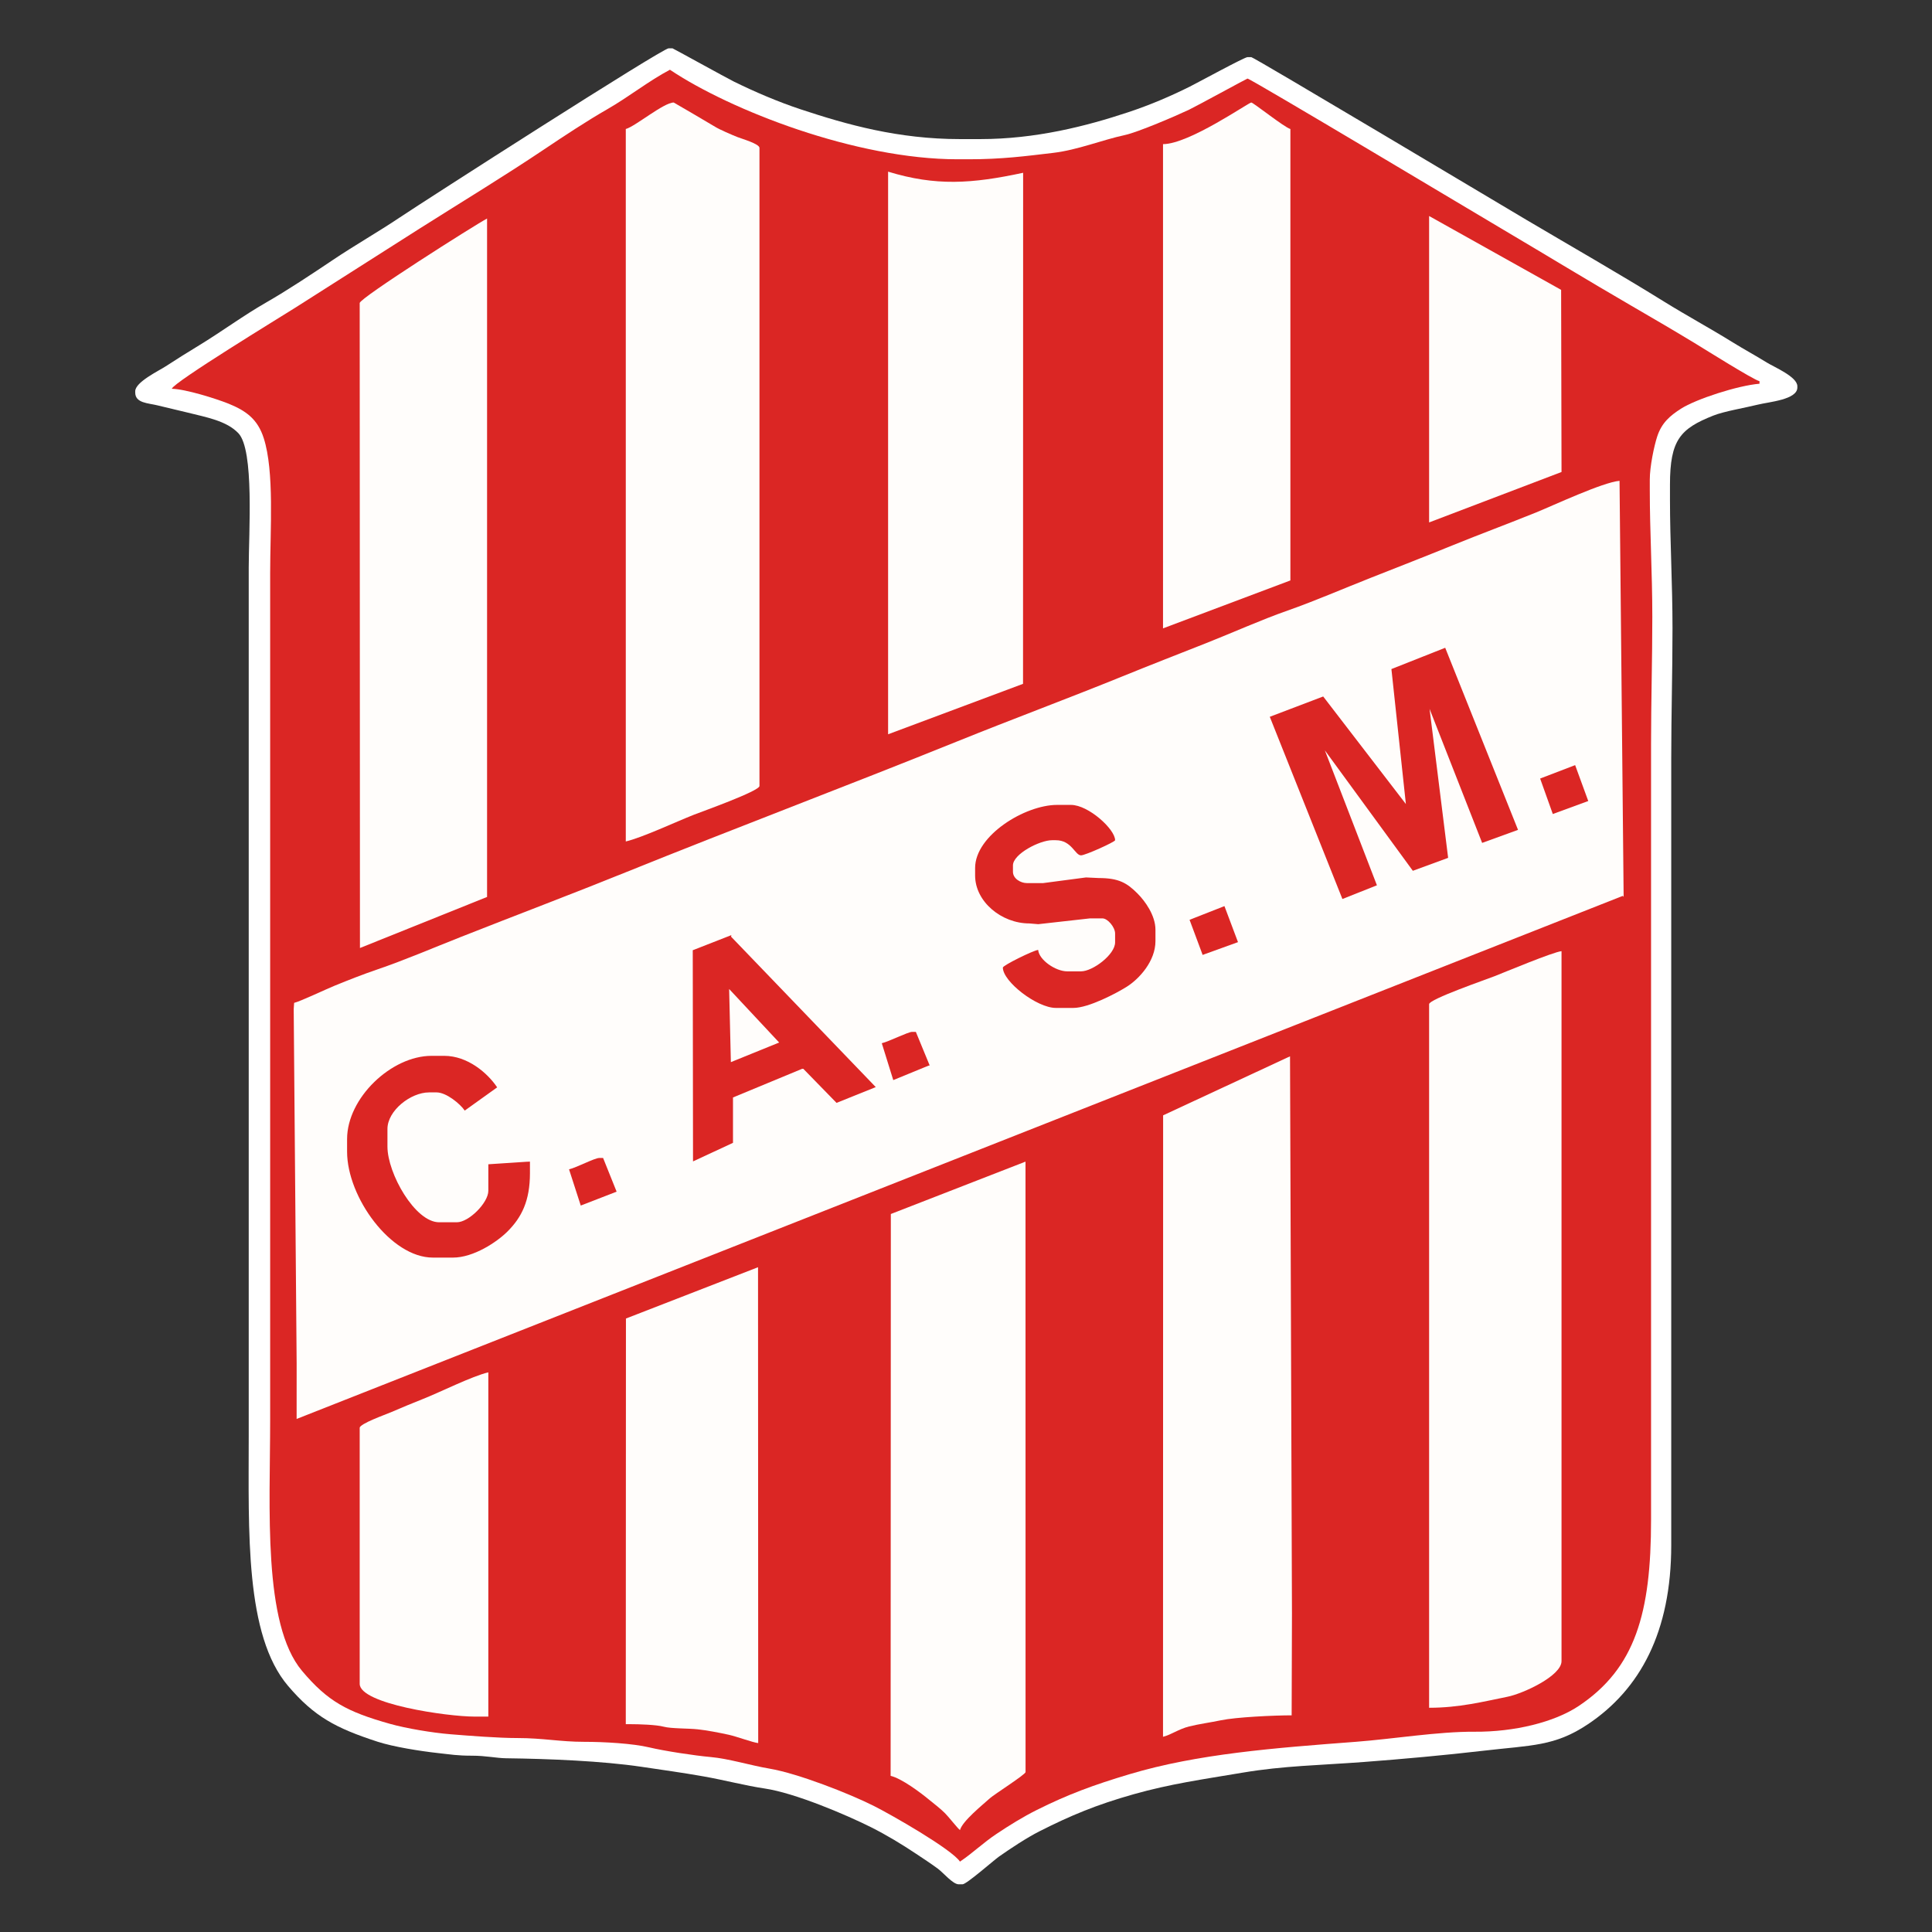 <?xml version="1.0" encoding="UTF-8" standalone="no"?>
<svg
   xmlns:dc="http://purl.org/dc/elements/1.1/"
   xmlns:cc="http://creativecommons.org/ns#"
   xmlns:rdf="http://www.w3.org/1999/02/22-rdf-syntax-ns#"
   xmlns:svg="http://www.w3.org/2000/svg"
   xmlns="http://www.w3.org/2000/svg"
   xmlns:sodipodi="http://sodipodi.sourceforge.net/DTD/sodipodi-0.dtd"
   xmlns:inkscape="http://www.inkscape.org/namespaces/inkscape"
   version="1.1"
   id="Capa_1"
   x="0px"
   y="0px"
   width="1000"
   height="1000"
   viewBox="0 0 1000 1000"
   enable-background="new 0 0 659 714.027"
   xml:space="preserve"
   sodipodi:docname="Club Atlético San Martín (Tucumán).svg"
   inkscape:version="1.0.1 (3bc2e813f5, 2020-09-07)"><rect x="0" y="0" width="1000" height="1000" fill="#333333" stroke="none"/><defs
   id="defs53" /><sodipodi:namedview
   pagecolor="#ffffff"
   bordercolor="#666666"
   borderopacity="1"
   objecttolerance="10"
   gridtolerance="10"
   guidetolerance="10"
   inkscape:pageopacity="0"
   inkscape:pageshadow="2"
   inkscape:window-width="1920"
   inkscape:window-height="1017"
   id="namedview51"
   showgrid="false"
   inkscape:zoom="0.845"
   inkscape:cx="500"
   inkscape:cy="500"
   inkscape:window-x="-8"
   inkscape:window-y="-8"
   inkscape:window-maximized="1"
   inkscape:current-layer="Capa_1" />
<g
   id="g904"
   transform="matrix(1.341,0,0,1.341,58.775,25)"><g
     id="g48">
	<g
   id="g46">
		<path
   fill-rule="evenodd"
   clip-rule="evenodd"
   fill="#ffffff"
   d="m 8.364,132.387 v 0.487 c 0,4.13 5.072,4.057 8.666,4.963 3.519,0.889 7.868,1.848 11.388,2.728 7.493,1.872 15.161,3.203 19.752,7.993 6.208,6.477 4.002,38.399 4.002,51.971 0,37.314 0,74.63 0,111.945 0,74.468 0,148.935 0,223.404 0,36.411 -1.533,76.628 15.216,96.244 10.076,11.801 18.311,16.22 34.484,21.489 6.029,1.966 16.378,3.633 23.353,4.394 4.992,0.544 7.407,1.012 13.104,1.012 5.5,0 9.428,0.946 13.124,0.992 16.759,0.206 37.314,1.072 52.21,3.28 8.413,1.247 15.753,2.257 24.029,3.716 8.037,1.417 16.362,3.61 23.565,4.666 11.748,1.725 31.483,10.143 41.051,14.925 6.058,3.03 12.008,6.655 17.457,10.288 2.963,1.977 5.486,3.607 8.379,5.735 2.216,1.629 5.8,6.043 8.073,6.043 h 1.461 c 1.548,0 12.056,-9.279 14.105,-10.716 4.469,-3.139 10.627,-7.218 15.579,-9.733 11.934,-6.057 21.986,-10.257 36.318,-14.303 14.312,-4.04 26.362,-5.694 42.255,-8.368 15.607,-2.627 29.612,-2.822 46.535,-4.087 14.725,-1.101 31.557,-2.631 46.272,-4.35 18.612,-2.175 27.501,-1.639 40.368,-10.255 20.084,-13.445 32.125,-35.582 32.124,-69.115 -0.001,-67.49 0,-134.984 0,-202.475 0,-33.745 0,-67.491 0,-101.237 0,-17.121 0.487,-32.84 0.487,-50.132 0,-17.302 -0.975,-33.549 -0.975,-49.646 v -5.84 c 0,-17.294 4.012,-21.574 16.692,-26.629 4.219,-1.681 12.232,-2.99 17.188,-4.23 4.338,-1.084 15.283,-1.897 15.283,-6.618 v -0.486 c 0,-3.678 -8.946,-7.393 -11.779,-9.152 -4.431,-2.749 -8.712,-5.037 -13.143,-7.787 -8.839,-5.484 -17.735,-10.284 -26.577,-15.77 C 580.944,86.896 562.931,76.626 545.271,66.179 535.593,60.454 440.09,3.408 439.143,3.408 h -1.461 c -1.166,0 -19.283,9.886 -22.227,11.358 -7.456,3.729 -15.343,7.093 -23.711,9.875 -16.372,5.441 -35.844,10.404 -57.255,10.404 h -7.788 c -23.715,0 -43.427,-5.505 -61.515,-11.499 C 256.437,20.648 247.316,16.723 239.4,12.826 236.673,11.482 215.919,0 215.723,0 h -1.46 c -2.465,0 -94.221,58.873 -103.678,65.221 -8.455,5.675 -17.354,10.716 -25.897,16.45 -8.055,5.408 -17.475,11.681 -25.861,16.487 -8.802,5.043 -17.088,11.192 -25.832,16.513 -4.473,2.722 -8.537,5.25 -12.858,8.073 -2.735,1.786 -11.773,6.083 -11.773,9.643 z"
   id="path2" />
		<path
   fill-rule="evenodd"
   clip-rule="evenodd"
   fill="#db2624"
   d="m 22.48,131.415 c 5.413,0.12 17.157,3.866 21.62,5.639 7.096,2.818 11.52,6.12 13.86,13.396 4.158,12.928 2.487,35.313 2.487,52.025 0,36.342 0,72.684 0,109.025 0,72.682 0,145.365 0,218.048 0,33.829 -2.919,78.625 12.301,96.727 9.955,11.84 17.437,15.813 34.042,20.475 6.147,1.724 16.271,3.43 23.264,3.993 7.563,0.611 18.41,1.461 25.798,1.461 9.829,-0.002 16.552,1.461 25.798,1.459 7.687,-0.003 18.724,0.629 25.11,2.148 5.915,1.407 17.535,3.172 23.551,3.708 7.193,0.639 15.443,3.231 22.783,4.476 11.159,1.892 30.833,9.647 40.188,14.327 6.854,3.427 30.214,16.789 33.422,21.579 4.918,-3.293 8.933,-7.254 14.116,-10.706 4.887,-3.26 10.155,-6.542 15.576,-9.247 11.979,-5.981 21.738,-9.597 35.839,-13.812 26.21,-7.836 55.875,-10.104 87.302,-12.481 14.146,-1.069 31.839,-3.986 45.765,-3.886 15.37,0.113 30.815,-3.669 40.207,-9.928 21.872,-14.582 27.939,-35.862 27.939,-71.841 0,-66.517 0,-133.036 0,-199.554 0,-33.26 0,-66.519 0,-99.777 0,-16.946 0.486,-32.545 0.486,-49.16 0,-17.308 -0.974,-32.583 -0.974,-49.159 v -3.893 c 0,-4.947 1.625,-12.824 2.859,-16.609 1.717,-5.266 4.916,-8.015 9.204,-10.752 5.775,-3.688 21.841,-8.926 30.283,-9.629 v -0.973 c -2.61,-0.697 -20.733,-12.092 -24.533,-14.404 -8.365,-5.088 -16.331,-9.732 -24.786,-14.639 -16.701,-9.69 -32.942,-19.596 -49.476,-29.377 -9.124,-5.396 -97.7,-58.392 -98.828,-58.392 -0.22,0 -19.836,10.725 -22.546,12.012 -5.111,2.428 -19.745,8.701 -24.774,9.786 -8.888,1.918 -18.221,5.764 -27.676,6.885 -10.933,1.297 -19.867,2.468 -32.578,2.468 h -4.38 c -39.15,0 -87.572,-18.883 -110.98,-34.557 -8.248,4.363 -15.968,10.542 -24.179,15.247 -7.798,4.47 -16.623,10.294 -24.108,15.319 C 150.738,49.398 134.335,59.326 118.266,69.498 102.07,79.75 86.311,89.883 70.078,100.16 64.536,103.668 23.149,128.908 22.48,131.415 Z"
   id="path4" />
		<path
   fill-rule="evenodd"
   clip-rule="evenodd"
   fill="#fffdfb"
   d="m 69.696,368.446 -0.162,2.434 1.136,136.767 -0.009,21.395 511.911,-201.907 0.291,0.427 -1.583,-160.616 c -6.443,0.536 -25.605,9.525 -32.127,12.168 -10.643,4.313 -21.466,8.323 -32.126,12.654 -10.461,4.251 -21.28,8.481 -31.707,12.587 -10.62,4.182 -21.585,8.957 -32.126,12.654 -10.451,3.667 -21.387,8.618 -31.639,12.655 -10.729,4.225 -21.446,8.41 -32.06,12.723 -21.234,8.629 -42.513,16.51 -63.914,25.161 -42.577,17.211 -85.197,33.241 -127.719,50.429 -21.343,8.628 -42.709,16.693 -63.982,25.093 -10.517,4.152 -21.541,8.887 -32.245,12.535 -5.468,1.866 -10.893,4.006 -16.216,6.176 -3.511,1.431 -13.356,6.114 -15.723,6.665 z"
   id="path6" />
		<path
   fill-rule="evenodd"
   clip-rule="evenodd"
   fill="#fffdfb"
   d="m 507.779,368.934 v 271.587 c 11.701,0 21.011,-2.396 30.293,-4.264 5.941,-1.198 20.815,-8.021 20.815,-13.744 V 348.49 c -3.115,0.26 -21.875,8.093 -25.866,9.668 -3.186,1.254 -25.242,8.868 -25.242,10.776 z"
   id="path8" />
		<path
   fill-rule="evenodd"
   clip-rule="evenodd"
   fill="#fffdfb"
   d="m 197.713,31.15 v 274.995 c 6.291,-1.465 19.462,-7.628 26.216,-10.288 3.083,-1.213 25.381,-9.149 25.381,-11.127 V 38.451 c 0,-1.582 -6.783,-3.51 -8.477,-4.179 -2.193,-0.866 -6.907,-2.895 -8.667,-3.989 -1.514,-0.941 -15.878,-9.354 -15.958,-9.354 -3.873,0 -14.859,9.249 -18.495,10.221 z"
   id="path10" />
		<path
   fill-rule="evenodd"
   clip-rule="evenodd"
   fill="#fffdfb"
   d="m 95.007,98.316 0.098,248.955 49.064,-19.709 V 65.707 c -4.947,2.618 -49.162,30.695 -49.162,32.609 z"
   id="path12" />
		<path
   fill-rule="evenodd"
   clip-rule="evenodd"
   fill="#fffdfb"
   d="m 300.015,449.939 -0.083,216.863 c 4.229,0.987 11.558,6.476 14.736,9.116 2.309,1.918 4.202,3.242 6.316,5.364 1.493,1.503 4.803,5.777 5.72,6.45 0.927,-3.479 8.722,-9.72 11.556,-12.293 1.638,-1.487 13.754,-9.163 13.754,-10.096 l -0.019,-235.625 z"
   id="path14" />
		<path
   fill-rule="evenodd"
   clip-rule="evenodd"
   fill="#fffdfb"
   d="m 405.112,411.851 -0.041,239.866 c 3.028,-0.706 6.029,-2.979 10.122,-3.997 3.804,-0.942 8.058,-1.499 12.23,-2.37 5.839,-1.219 20.419,-1.91 27.299,-1.91 l 0.121,-39.422 -0.749,-214.945 z"
   id="path16" />
		<path
   fill-rule="evenodd"
   clip-rule="evenodd"
   fill="#fffdfb"
   d="m 298.958,264.775 52.084,-19.469 c 0.011,-66.106 0.022,-131.152 0.035,-197.26 -19.856,4.266 -33.74,5.187 -52.12,-0.435 v 217.164 z"
   id="path18" />
		<path
   fill-rule="evenodd"
   clip-rule="evenodd"
   fill="#fffdfb"
   d="m 405.071,36.99 0.003,186.903 49.161,-18.498 V 31.15 C 451.908,30.528 439.9,20.928 439.145,20.928 438.106,20.929 415.148,36.99 405.071,36.99 Z"
   id="path20" />
		<path
   fill-rule="evenodd"
   clip-rule="evenodd"
   fill="#fffdfb"
   d="m 197.772,490.28 -0.059,156.569 h 1.46 c 3.737,0 10.292,0.213 13.143,0.974 2.94,0.78 9.459,0.616 13.103,1.013 3.723,0.404 8.231,1.272 12.014,2.1 3.145,0.688 9.485,3.057 11.39,3.214 l -0.068,-183.669 z"
   id="path22" />
		<path
   fill-rule="evenodd"
   clip-rule="evenodd"
   fill="#fffdfb"
   d="m 95.007,532.471 v 98.803 c 0,7.8 33.873,12.654 44.295,12.654 h 5.354 V 511.053 c -6.305,1.469 -18.469,7.611 -25.246,10.286 -3.953,1.562 -8.206,3.332 -12.39,5.136 -1.955,0.841 -12.013,4.413 -12.013,5.996 z"
   id="path24" />
		<polygon
   fill-rule="evenodd"
   clip-rule="evenodd"
   fill="#fffdfb"
   points="558.888,163.538 558.733,93.237 507.779,64.734 507.779,183.006 "
   id="polygon26" />
		<polygon
   fill-rule="evenodd"
   clip-rule="evenodd"
   fill="#db2624"
   points="487.633,323.063 467.543,270.982 501.498,317.466 515.12,312.468 507.954,254.97 528.247,306.699 542.099,301.667 513.99,231.383 493.229,239.603 498.812,291.699 466.894,250.183 446.282,258.026 474.313,328.352 "
   id="polygon28" />
		<polygon
   fill-rule="evenodd"
   clip-rule="evenodd"
   fill="#db2624"
   points="266.226,393.889 279.061,407.045 294.196,400.954 238.349,342.893 238.462,342.296 223.56,348.126 223.663,429.632 239.088,422.472 239.09,404.955 265.725,393.917 "
   id="polygon30" />
		<path
   fill-rule="evenodd"
   clip-rule="evenodd"
   fill="#db2624"
   d="m 332.546,316.366 v 2.921 c 0,10.101 10.177,18.496 20.931,18.496 l 3.437,0.289 19.927,-2.235 h 4.867 c 1.985,0 4.869,3.375 4.869,5.84 v 3.408 c 0,4.75 -8.675,11.194 -13.145,11.194 h -5.354 c -4.424,0 -10.869,-4.371 -11.194,-8.275 -1.832,0.155 -13.629,5.97 -13.629,6.815 0,5.412 13.145,15.575 20.443,15.575 h 6.814 c 5.826,0 16.594,-5.674 20.551,-8.168 4.904,-3.09 11.089,-9.937 11.089,-17.628 v -4.38 c 0,-5.555 -4.025,-11.086 -6.935,-13.994 -4.02,-4.019 -7.146,-5.961 -14.969,-5.961 l -4.899,-0.231 -16.52,2.178 h -6.327 c -2.332,0 -5.354,-1.69 -5.354,-4.38 v -2.435 c 0,-4.423 10.364,-9.734 15.09,-9.734 h 1.46 c 6.163,0 7.377,5.841 9.734,5.841 1.636,0 13.145,-5.195 13.145,-5.841 0,-4.223 -10.28,-13.628 -17.037,-13.628 h -5.354 c -12.354,-0.002 -31.64,11.758 -31.64,24.333 z"
   id="path32" />
		<path
   fill-rule="evenodd"
   clip-rule="evenodd"
   fill="#db2624"
   d="m 90.14,421.011 v 4.867 c 0,17.575 16.886,40.885 33.1,40.885 h 7.788 c 7.899,0 16.909,-5.958 21.052,-10.102 5.436,-5.434 8.641,-11.818 8.641,-22.509 l -0.006,-4.466 -16.057,1.059 v 10.222 c 0,4.641 -7.525,12.167 -12.169,12.167 h -6.814 c -9.321,0 -19.957,-18.874 -19.957,-29.204 v -6.813 c 0,-7.093 8.958,-14.115 16.063,-14.115 h 2.921 c 3.713,0 9.104,4.42 10.847,7.02 l 12.517,-8.967 c -3.684,-5.501 -11.364,-12.166 -20.443,-12.166 h -4.868 c -15.549,0 -32.615,16.27 -32.615,32.122 z"
   id="path34" />
		<polygon
   fill-rule="evenodd"
   clip-rule="evenodd"
   fill="#fffdfb"
   points="237.605,363.092 238.27,391.318 256.908,383.749 "
   id="polygon36" />
		<polygon
   fill-rule="evenodd"
   clip-rule="evenodd"
   fill="#db2624"
   points="555.523,295.552 569.203,290.535 564.143,276.683 550.632,281.86 "
   id="polygon38" />
		<polygon
   fill-rule="evenodd"
   clip-rule="evenodd"
   fill="#db2624"
   points="415.315,336.381 420.188,349.453 420.341,349.94 434.009,345.001 428.781,331.096 "
   id="polygon40" />
		<path
   fill-rule="evenodd"
   clip-rule="evenodd"
   fill="#db2624"
   d="m 296.525,384.021 4.429,14.232 13.545,-5.559 0.502,-0.104 -5.333,-12.95 h -1.461 c -1.529,0 -9.003,3.756 -11.682,4.381 z"
   id="path42" />
		<path
   fill-rule="evenodd"
   clip-rule="evenodd"
   fill="#db2624"
   d="m 175.809,432.693 4.522,13.986 13.841,-5.367 -5.22,-13.002 h -1.459 c -1.846,10e-4 -8.692,3.685 -11.684,4.383 z"
   id="path44" />
	</g>
</g></g>
</svg>
